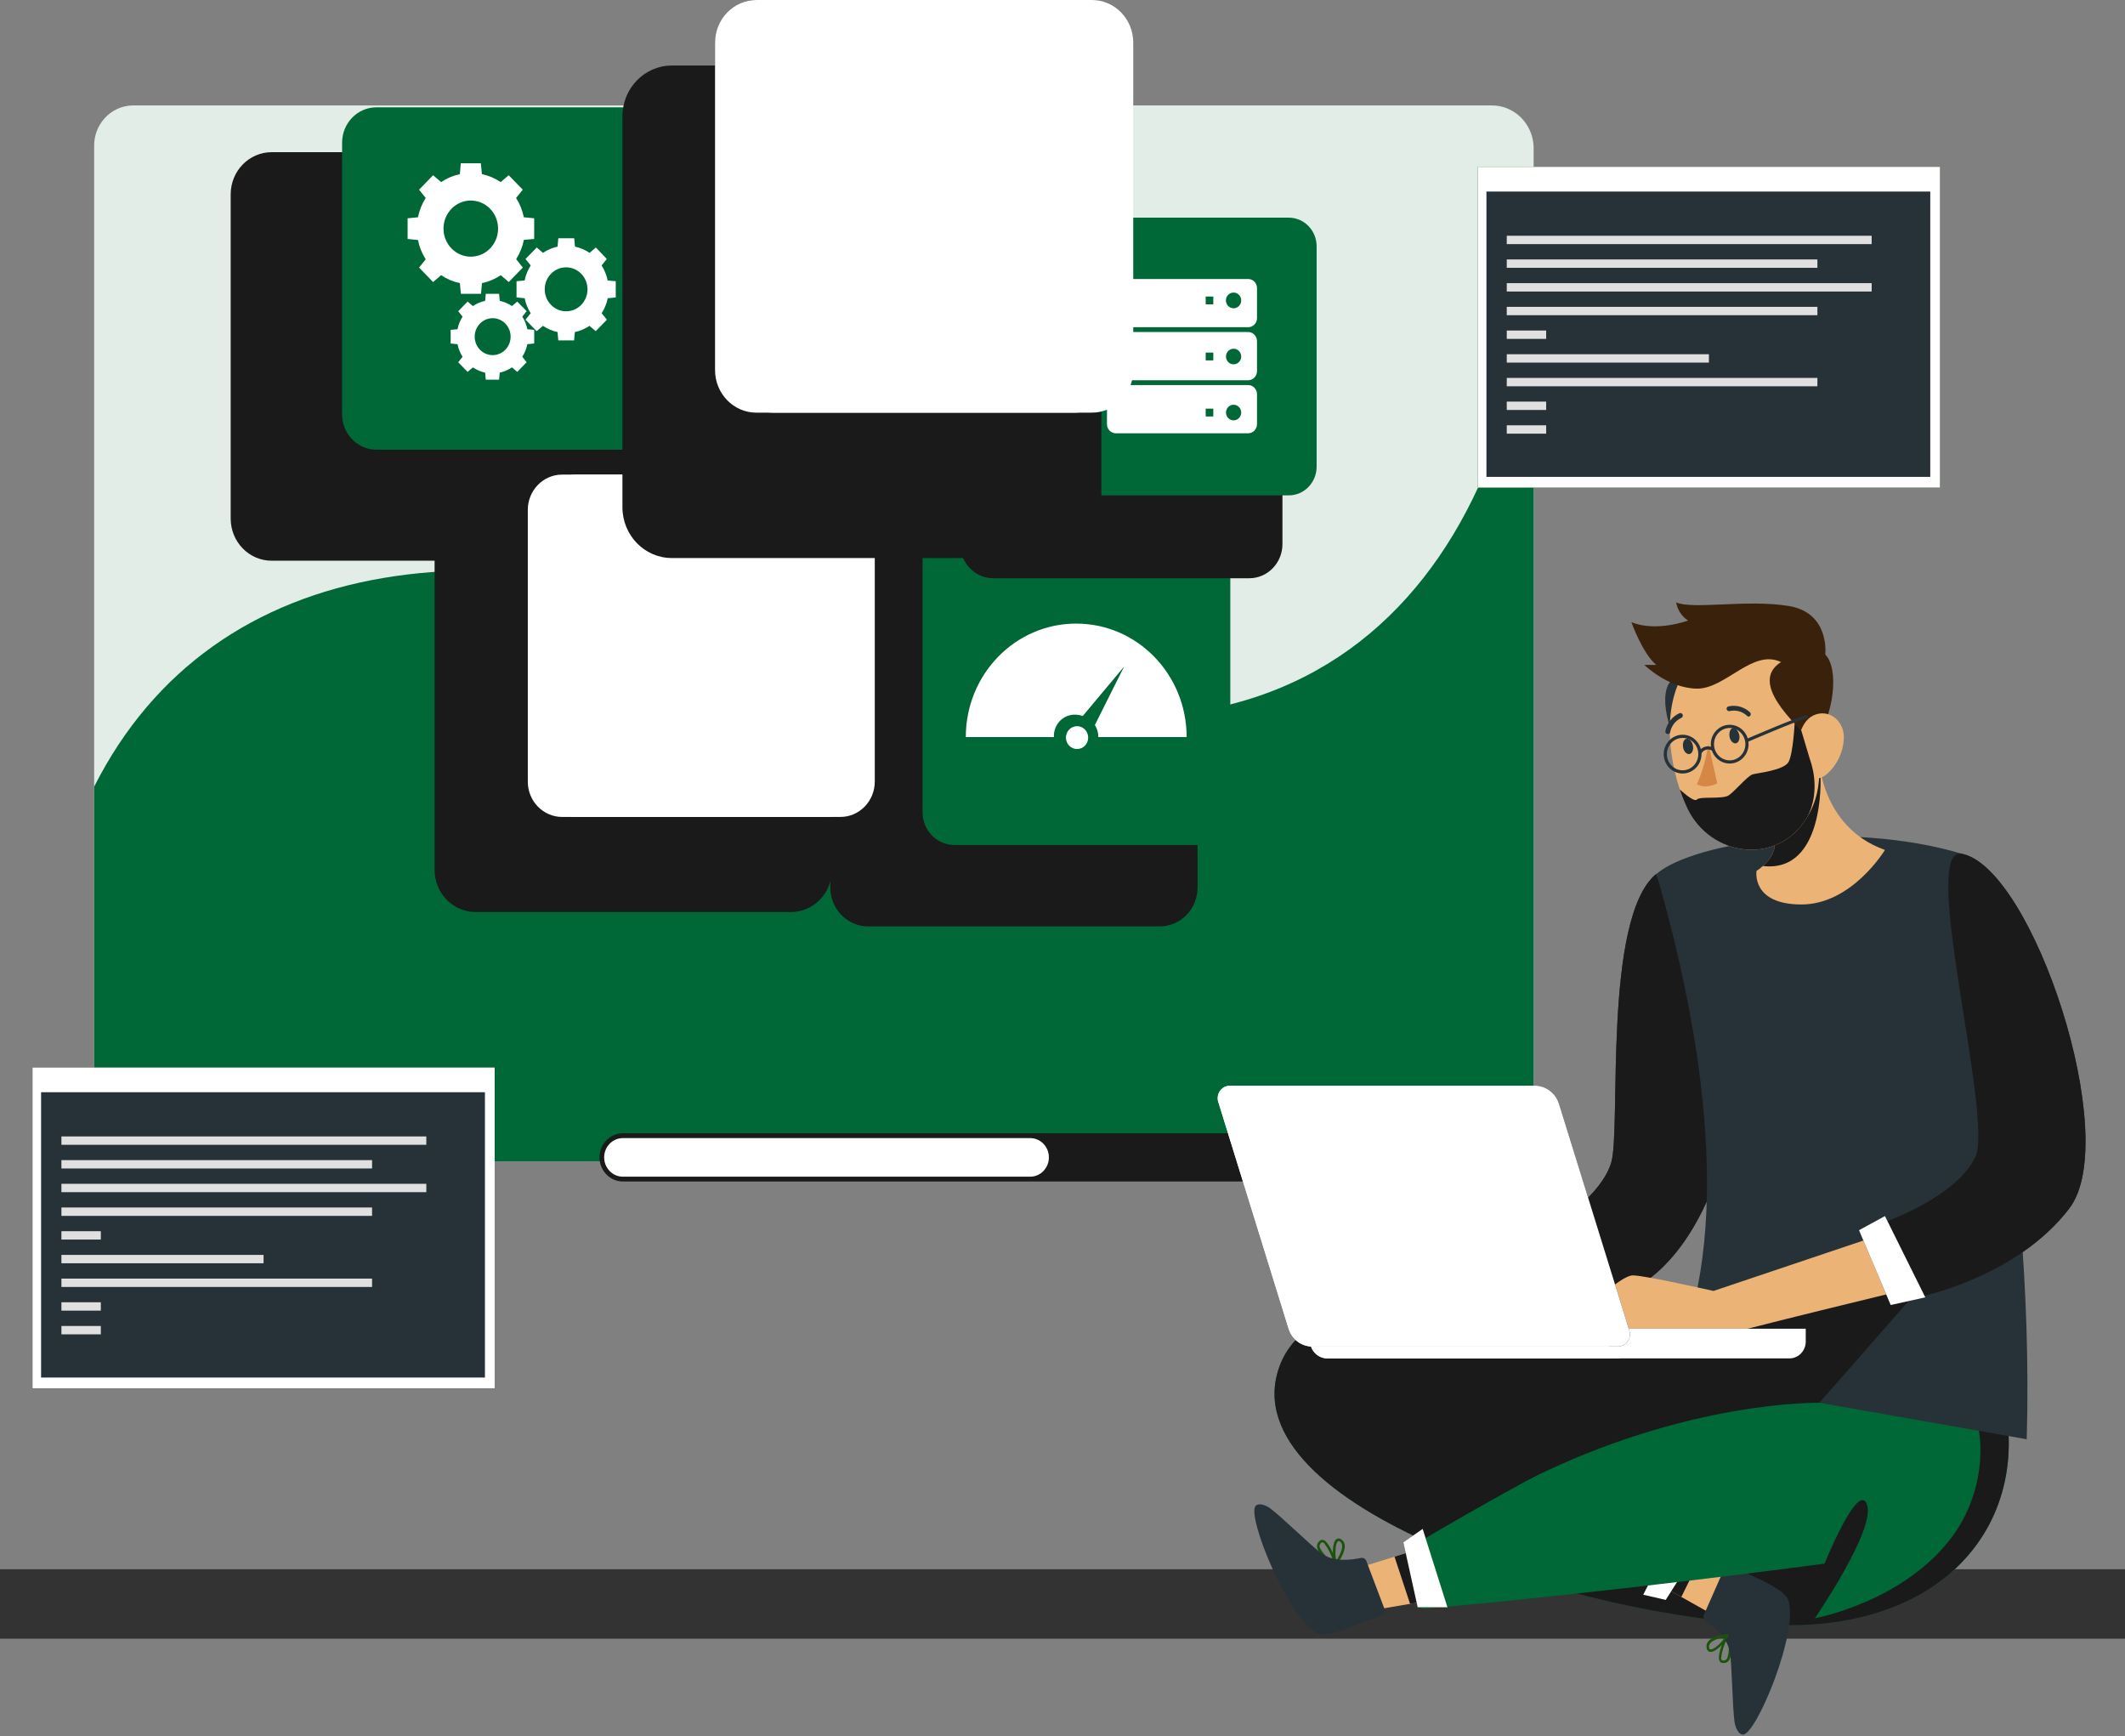 <?xml version="1.0" encoding="UTF-8" standalone="no"?>
<!-- Created with Inkscape (http://www.inkscape.org/) -->

<svg
   xmlns:dc="http://purl.org/dc/elements/1.1/"
   xmlns:cc="http://creativecommons.org/ns#"
   xmlns:rdf="http://www.w3.org/1999/02/22-rdf-syntax-ns#"
   xmlns:svg="http://www.w3.org/2000/svg"
   xmlns="http://www.w3.org/2000/svg"
   xmlns:sodipodi="http://sodipodi.sourceforge.net/DTD/sodipodi-0.dtd"
   xmlns:inkscape="http://www.inkscape.org/namespaces/inkscape"
   width="115.661mm"
   height="94.494mm"
   viewBox="0 0 115.661 94.494"
   version="1.1"
   id="svg3879"
   inkscape:version="0.92.5 (2060ec1f9f, 2020-04-08)"
   sodipodi:docname="master.svg"
   inkscape:export-filename="/home/duncan/Work/help-service/images/master.png"
   inkscape:export-xdpi="96"
   inkscape:export-ydpi="96">
  <rect x="0" y="0" width="115.661" height="94.494" fill="#808080" stroke="none"/>
  <defs
     id="defs3873" />
  <sodipodi:namedview
     id="base"
     pagecolor="#ffffff"
     bordercolor="#666666"
     borderopacity="1.0"
     inkscape:pageopacity="0.0"
     inkscape:pageshadow="2"
     inkscape:zoom="1.4"
     inkscape:cx="174.97093"
     inkscape:cy="178.48653"
     inkscape:document-units="mm"
     inkscape:current-layer="layer1"
     showgrid="false"
     fit-margin-bottom="0.1"
     fit-margin-top="0"
     fit-margin-left="0"
     fit-margin-right="0"
     inkscape:window-width="1680"
     inkscape:window-height="997"
     inkscape:window-x="0"
     inkscape:window-y="0"
     inkscape:window-maximized="1" />
  <g
     inkscape:label="Layer 1"
     inkscape:groupmode="layer"
     id="layer1"
     transform="translate(20.033,-149.261)">
    <path
       d="m 95.628,234.658 h -115.661 v 3.779 h 115.661 z"
       style="fill:#333333;fill-opacity:1;fill-rule:nonzero;stroke:none;stroke-width:0.22"
       id="path12948"
       inkscape:connector-curvature="0" />
    <path
       inkscape:connector-curvature="0"
       id="path12952"
       style="fill:#e1ede6;fill-opacity:1;fill-rule:nonzero;stroke:none;stroke-width:0.311"
       d="m 63.44,157.257 v 52.808 c -0.029,1.298 -1.035,2.349 -2.297,2.398 h -73.911 c -1.228,0 -2.141,-1.133 -2.141,-2.398 v -52.808 c -0.036,-1.211 0.891,-2.222 2.069,-2.258 0.024,-9e-4 0.048,-9e-4 0.073,-9e-4 h 73.911 c 1.235,-0.014 2.255,0.99 2.297,2.259" />
    <path
       d="m 63.44,163.838 v 46.227 c -0.029,1.298 -1.035,2.349 -2.297,2.398 h -73.911 c -1.228,0 -2.141,-1.133 -2.141,-2.398 v -17.993 c 6.502,-12.858 22.004,-14.941 40.152,-7.423 25.692,10.643 36.648,-3.802 38.197,-20.811"
       style="fill:#006837;fill-opacity:1;fill-rule:nonzero;stroke:none;stroke-width:0.311"
       id="path12962"
       inkscape:connector-curvature="0" />
    <path
       d="M 51.368,213.557 H 13.873 c -0.705,0 -1.276,-0.587 -1.276,-1.312 0,-0.724 0.571,-1.312 1.276,-1.312 h 37.495 c 0.705,0 1.276,0.588 1.276,1.312 0,0.725 -0.571,1.312 -1.276,1.312"
       style="fill:#1a1a1a;fill-opacity:1;fill-rule:nonzero;stroke:none;stroke-width:0.311"
       id="path12978"
       inkscape:connector-curvature="0" />
    <path
       inkscape:connector-curvature="0"
       id="path12988"
       style="fill:#1b530b;fill-opacity:1;fill-rule:nonzero;stroke:none;stroke-width:0.311"
       d="m 13.873,213.295 c -0.564,0 -1.021,-0.47 -1.021,-1.05 0,-0.58 0.457,-1.049 1.021,-1.049 H 36.035 c 0.564,0 1.021,0.47 1.021,1.049 0,0.58 -0.457,1.05 -1.021,1.05 z" />
    <path
       d="m 13.873,213.295 c -0.564,0 -1.021,-0.47 -1.021,-1.05 0,-0.58 0.457,-1.049 1.021,-1.049 H 36.035 c 0.564,0 1.021,0.47 1.021,1.049 0,0.58 -0.457,1.05 -1.021,1.05 z"
       style="fill:#ffffff;fill-opacity:1;fill-rule:nonzero;stroke:none;stroke-width:0.311"
       id="path12998"
       inkscape:connector-curvature="0" />
    <path
       inkscape:connector-curvature="0"
       id="path13008"
       style="fill:#263238;fill-opacity:1;fill-rule:nonzero;stroke:none;stroke-width:0.311"
       d="m 72.873,214.628 c -2.086,4.596 -4.831,5.086 -4.831,5.086 l -3.281,-3.951 c 0,0 2.352,-1.452 2.901,-3.225 0.549,-1.774 -0.471,-13.304 2.453,-15.72 0,0 4.843,13.214 2.757,17.81" />
    <path
       d="m 72.873,214.628 c -2.086,4.596 -4.831,5.086 -4.831,5.086 l -3.281,-3.951 c 0,0 2.352,-1.452 2.901,-3.225 0.549,-1.774 -0.471,-13.304 2.453,-15.72 0,0 4.843,13.214 2.757,17.81"
       style="fill:#1a1a1a;fill-opacity:1;fill-rule:nonzero;stroke:none;stroke-width:0.311"
       id="path13018"
       inkscape:connector-curvature="0" />
    <path
       inkscape:connector-curvature="0"
       id="path13028"
       style="fill:#006837;fill-opacity:1;fill-rule:nonzero;stroke:none;stroke-width:0.311"
       d="m 88.312,223.207 c 3.112,7.234 -1.198,14.872 -11.748,14.488 -10.549,-0.384 -29.609,-6.425 -26.98,-14.007 2.629,-7.583 23.646,-1.555 23.646,-1.555 z" />
    <path
       d="m 88.312,223.207 c 3.112,7.234 -1.198,14.872 -11.748,14.488 -10.549,-0.384 -29.609,-6.425 -26.98,-14.007 2.629,-7.583 23.646,-1.555 23.646,-1.555 z"
       style="fill:#1a1a1a;fill-opacity:1;fill-rule:nonzero;stroke:none;stroke-width:0.311"
       id="path13038"
       inkscape:connector-curvature="0" />
    <path
       inkscape:connector-curvature="0"
       id="path13048"
       style="fill:#1b530b;fill-opacity:1;fill-rule:nonzero;stroke:none;stroke-width:0.311"
       d="m 52.527,234.202 c -0.104,-0.347 -0.268,-0.672 -0.486,-0.958 -0.023,-0.023 -0.051,-0.039 -0.081,-0.048 -0.029,-0.013 -0.063,-0.004 -0.081,0.023 -0.072,0.055 -0.107,0.148 -0.088,0.238 0.155,0.333 0.421,0.597 0.75,0.745 z m -0.543,-0.232 c -0.157,-0.124 -0.273,-0.295 -0.33,-0.49 -0.024,-0.131 0.023,-0.266 0.123,-0.351 0.056,-0.057 0.136,-0.082 0.213,-0.065 0.352,0.11 0.703,1.155 0.737,1.274 0.01,0.024 0.003,0.053 -0.019,0.068 -0.024,0.016 -0.055,0.016 -0.078,0 -0.229,-0.124 -0.445,-0.269 -0.646,-0.435" />
    <path
       inkscape:connector-curvature="0"
       id="path13052"
       style="fill:#1b530b;fill-opacity:1;fill-rule:nonzero;stroke:none;stroke-width:0.311"
       d="m 52.941,233.176 -0.025,-0.019 c -0.075,-0.055 -0.107,-0.02 -0.122,-0.02 -0.151,0.093 -0.176,0.7 -0.097,1.061 0.123,-0.193 0.367,-0.6 0.314,-0.871 -0.01,-0.058 -0.039,-0.112 -0.081,-0.151 z m -0.333,1.229 v -0.032 c -0.125,-0.322 -0.157,-1.167 0.097,-1.351 0.089,-0.061 0.206,-0.05 0.282,0.025 0.087,0.061 0.147,0.155 0.166,0.261 0.082,0.426 -0.405,1.061 -0.439,1.09 -0.017,0.02 -0.042,0.027 -0.066,0.02 z" />
    <path
       inkscape:connector-curvature="0"
       id="path13056"
       style="fill:#1b530b;fill-opacity:1;fill-rule:nonzero;stroke:none;stroke-width:0.311"
       d="m 73.97,238.446 c -0.168,0.323 -0.279,0.675 -0.326,1.039 0.003,0.032 0.01,0.064 0.022,0.093 0.014,0.03 0.043,0.047 0.075,0.045 0.089,0.015 0.179,-0.026 0.229,-0.103 0.124,-0.347 0.124,-0.727 0,-1.074 m 0.22,0.577 c 0.024,0.203 -0.014,0.408 -0.11,0.587 -0.074,0.109 -0.201,0.167 -0.329,0.151 -0.079,0.003 -0.152,-0.04 -0.191,-0.11 -0.172,-0.335 0.308,-1.322 0.37,-1.432 0.009,-0.024 0.034,-0.039 0.06,-0.035 0.027,0.006 0.049,0.027 0.056,0.055 0.073,0.256 0.121,0.518 0.144,0.784" />
    <path
       inkscape:connector-curvature="0"
       id="path13060"
       style="fill:#ebb376;fill-opacity:1;fill-rule:nonzero;stroke:none;stroke-width:0.311"
       d="m 67.053,233.676 4.426,2.49 1.813,1.019 1.164,-2.093 -1.785,-1.345 -3.717,-2.803 z" />
    <path
       inkscape:connector-curvature="0"
       id="path13064"
       style="fill:#263238;fill-opacity:1;fill-rule:nonzero;stroke:none;stroke-width:0.311"
       d="m 72.797,237.466 c 0.392,0.258 1.207,0.903 1.333,1.742 0.106,0.719 0.128,2.887 0.244,3.751 0.037,0.271 0.198,0.697 0.464,0.697 0.731,-0.004 3.08,-5.696 2.453,-7.341 -0.198,-0.561 -1.882,-1.261 -1.882,-1.261 l -1.211,-0.61 c -0.003,-8.9e-4 -0.004,-0.003 -0.007,-0.004 -0.134,-0.063 -0.292,-0.002 -0.353,0.136 l -1.123,2.545 c -0.057,0.12 -0.023,0.266 0.082,0.345" />
    <path
       inkscape:connector-curvature="0"
       id="path13068"
       style="fill:#1b530b;fill-opacity:1;fill-rule:nonzero;stroke:none;stroke-width:0.311"
       d="m 72.989,238.882 v 0.032 c 0.016,0.103 0.053,0.103 0.072,0.103 0.176,0.036 0.609,-0.351 0.803,-0.674 -0.226,0.048 -0.68,0.145 -0.831,0.371 -0.034,0.049 -0.051,0.108 -0.047,0.168 z m 1.051,-0.629 v 0.029 c -0.135,0.316 -0.693,0.929 -1.007,0.871 -0.104,-0.023 -0.178,-0.117 -0.179,-0.226 -0.019,-0.106 0.004,-0.217 0.063,-0.306 0.242,-0.358 1.023,-0.438 1.067,-0.438 0.025,-7.1e-4 0.048,0.013 0.059,0.035 0.002,0.012 8.69e-4,0.024 -0.003,0.036" />
    <path
       d="m 67.053,233.676 4.426,2.49 1.192,-2.419 -3.717,-2.803 z"
       style="fill:#1a1a1a;fill-opacity:1;fill-rule:nonzero;stroke:none;stroke-width:0.311"
       id="path13078"
       inkscape:connector-curvature="0" />
    <path
       inkscape:connector-curvature="0"
       id="path13088"
       style="fill:#1b530b;fill-opacity:1;fill-rule:nonzero;stroke:none;stroke-width:0.311"
       d="m 72.574,233.247 -1.136,-1.19 -2.03,3.987 1.223,0.281 z" />
    <path
       d="m 72.574,233.247 -1.136,-1.19 -2.03,3.987 1.223,0.281 z"
       style="fill:#ffffff;fill-opacity:1;fill-rule:nonzero;stroke:none;stroke-width:0.311"
       id="path13098"
       inkscape:connector-curvature="0" />
    <path
       inkscape:connector-curvature="0"
       id="path13108"
       style="fill:#ebb376;fill-opacity:1;fill-rule:nonzero;stroke:none;stroke-width:0.311"
       d="m 60.692,232.464 -4.824,1.51 -1.976,0.616 0.637,2.322 2.186,-0.371 4.548,-0.771 z" />
    <path
       inkscape:connector-curvature="0"
       id="path13112"
       style="fill:#263238;fill-opacity:1;fill-rule:nonzero;stroke:none;stroke-width:0.311"
       d="m 54.038,234.041 c -0.445,0.1 -1.471,0.255 -2.142,-0.242 -0.58,-0.423 -2.095,-1.926 -2.776,-2.441 -0.216,-0.165 -0.621,-0.345 -0.809,-0.148 -0.512,0.539 1.816,6.241 3.385,6.938 0.53,0.238 2.196,-0.51 2.196,-0.51 l 1.27,-0.461 c 0,0 2.35e-4,0 2.35e-4,0 0.141,-0.054 0.213,-0.216 0.16,-0.361 l -0.985,-2.603 c -0.045,-0.124 -0.172,-0.197 -0.298,-0.171" />
    <path
       d="m 60.692,232.464 -4.824,1.51 0.847,2.567 4.548,-0.771 z"
       style="fill:#1a1a1a;fill-opacity:1;fill-rule:nonzero;stroke:none;stroke-width:0.311"
       id="path13122"
       inkscape:connector-curvature="0" />
    <path
       inkscape:connector-curvature="0"
       id="path13132"
       style="fill:#006837;fill-opacity:1;fill-rule:nonzero;stroke:none;stroke-width:0.311"
       d="m 57.354,236.818 c 10.208,-0.89 21.924,-2.467 21.924,-2.467 0,0 1.829,-4.548 2.309,-3.206 0.48,1.342 -2.839,6.18 -2.839,6.18 0,0 4.891,-0.887 7.529,-4.515 2.638,-3.628 2.083,-10.163 -4.317,-10.469 -6.399,-0.306 -25.309,11.163 -25.309,11.163 z" />
    <path
       inkscape:connector-curvature="0"
       id="path13136"
       style="fill:#1b530b;fill-opacity:1;fill-rule:nonzero;stroke:none;stroke-width:0.311"
       d="m 57.131,236.727 h 1.619 l -1.349,-4.261 -1.051,0.726 z" />
    <path
       d="m 57.131,236.727 h 1.619 l -1.349,-4.261 -1.051,0.726 z"
       style="fill:#ffffff;fill-opacity:1;fill-rule:nonzero;stroke:none;stroke-width:0.311"
       id="path13146"
       inkscape:connector-curvature="0" />
    <path
       inkscape:connector-curvature="0"
       id="path13156"
       style="fill:#263238;fill-opacity:1;fill-rule:nonzero;stroke:none;stroke-width:0.311"
       d="m 90.279,227.584 c 0.471,-16.633 -3.526,-31.859 -3.526,-31.859 -6.296,-1.883 -14.555,-0.684 -16.626,1.093 2.961,10.253 4.05,20.558 0.627,27.331 z" />
    <path
       inkscape:connector-curvature="0"
       id="path13160"
       style="fill:#ebb376;fill-opacity:1;fill-rule:nonzero;stroke:none;stroke-width:0.311"
       d="m 75.573,196.653 c 0.122,-0.077 0.238,-0.166 0.345,-0.265 0.524,-0.461 1.302,-1.5 -0.345,-2.699 l 1.979,-1.993 1.389,-1.396 c 0,0 0.013,3.925 3.62,5.215 0,0 -1.791,2.967 -4.542,2.967 -2.751,0 -2.447,-1.829 -2.447,-1.829" />
    <path
       d="m 75.564,193.689 1.979,-1.993 c 0.5,-0.084 1.006,-0.121 1.512,-0.113 0,0 0.239,5.196 -3.137,4.806 0.524,-0.461 1.302,-1.5 -0.354,-2.7"
       style="fill:#1a1a1a;fill-opacity:1;fill-rule:nonzero;stroke:none;stroke-width:0.311"
       id="path13170"
       inkscape:connector-curvature="0" />
    <path
       inkscape:connector-curvature="0"
       id="path13180"
       style="fill:#263238;fill-opacity:1;fill-rule:nonzero;stroke:none;stroke-width:0.311"
       d="m 70.868,186.371 c -0.687,0.845 0.022,3.477 1.327,4.635 2.121,-2.616 2.365,-4.051 1.089,-4.593 -1.117,-0.481 -1.729,-0.887 -2.415,-0.042" />
    <path
       inkscape:connector-curvature="0"
       id="path13184"
       style="fill:#ebb376;fill-opacity:1;fill-rule:nonzero;stroke:none;stroke-width:0.311"
       d="m 72.574,184.878 c 0.477,-0.34 1.023,-0.563 1.597,-0.654 2.089,-0.33 4.043,1.144 4.364,3.292 0.442,2.845 0.841,4.486 -0.22,6.244 l -0.019,0.026 c -1.606,2.612 -5.239,2.1 -6.494,-0.542 -0.156,-0.333 -0.292,-0.676 -0.408,-1.026 -0.809,-2.429 -0.935,-5.828 1.18,-7.341" />
    <path
       inkscape:connector-curvature="0"
       id="path13188"
       style="fill:#263238;fill-opacity:1;fill-rule:nonzero;stroke:none;stroke-width:0.311"
       d="m 74.275,188.884 c -0.141,0.036 -0.207,0.245 -0.169,0.474 0.038,0.229 0.207,0.384 0.351,0.352 0.144,-0.032 0.223,-0.245 0.172,-0.474 -0.063,-0.222 -0.213,-0.387 -0.354,-0.351" />
    <path
       inkscape:connector-curvature="0"
       id="path13192"
       style="fill:#263238;fill-opacity:1;fill-rule:nonzero;stroke:none;stroke-width:0.311"
       d="m 71.753,189.467 c -0.145,0.032 -0.217,0.242 -0.176,0.474 0.041,0.232 0.207,0.384 0.354,0.352 0.147,-0.032 0.226,-0.245 0.176,-0.471 -0.05,-0.229 -0.21,-0.387 -0.354,-0.355" />
    <path
       inkscape:connector-curvature="0"
       id="path13196"
       style="fill:#d58745;fill-opacity:1;fill-rule:nonzero;stroke:none;stroke-width:0.311"
       d="m 73.434,191.896 c 0,0 -0.624,0.326 -1.107,0.042 0.307,-0.7 0.517,-1.44 0.627,-2.2 z" />
    <path
       inkscape:connector-curvature="0"
       id="path13200"
       style="fill:#263238;fill-opacity:1;fill-rule:nonzero;stroke:none;stroke-width:0.311"
       d="m 75.053,188.213 c -0.254,-0.238 -0.606,-0.333 -0.941,-0.255 -0.071,0.017 -0.142,-0.023 -0.166,-0.093 -0.018,-0.07 0.023,-0.142 0.091,-0.161 0.422,-0.098 0.864,0.022 1.183,0.323 l 0.002,0.002 c 0.051,0.054 0.05,0.139 -0.002,0.192 -0.02,0.023 -0.048,0.036 -0.079,0.038 -0.033,-0.004 -0.065,-0.019 -0.088,-0.045" />
    <path
       inkscape:connector-curvature="0"
       id="path13204"
       style="fill:#263238;fill-opacity:1;fill-rule:nonzero;stroke:none;stroke-width:0.311"
       d="m 70.768,189.203 h -0.059 c -6.86e-4,0 -8.68e-4,-2.4e-4 -8.68e-4,-2.4e-4 -0.071,-0.018 -0.114,-0.092 -0.096,-0.164 0.09,-0.432 0.377,-0.793 0.772,-0.968 0.069,-0.024 0.145,0.013 0.17,0.084 0.023,0.072 -0.013,0.15 -0.082,0.177 -0.31,0.144 -0.533,0.432 -0.602,0.774 -0.012,0.052 -0.051,0.093 -0.1,0.106 z" />
    <path
       inkscape:connector-curvature="0"
       id="path13208"
       style="fill:#3a210c;fill-opacity:1;fill-rule:nonzero;stroke:none;stroke-width:0.311"
       d="m 79.284,184.855 c 0.812,0.716 0.521,3.435 -0.593,4.79 -2.497,-2.232 -2.961,-3.609 -1.785,-4.354 1.029,-0.648 1.566,-1.151 2.378,-0.435" />
    <path
       inkscape:connector-curvature="0"
       id="path13212"
       style="fill:#ebb376;fill-opacity:1;fill-rule:nonzero;stroke:none;stroke-width:0.311"
       d="m 78.786,188.145 c -0.853,0.284 -1.07,1.587 -0.941,2.396 0.141,0.897 0.891,1.458 1.593,0.813 0.528,-0.482 0.847,-1.159 0.888,-1.884 0.047,-0.887 -0.687,-1.609 -1.54,-1.326" />
    <path
       inkscape:connector-curvature="0"
       id="path13216"
       style="fill:none;stroke:#263238;stroke-width:0.173;stroke-linecap:round;stroke-linejoin:round;stroke-miterlimit:4;stroke-dasharray:none;stroke-opacity:1"
       d="m 73.948,193.189 c 1.336,-0.239 1.625,-1.264 1.625,-1.264" />
    <path
       inkscape:connector-curvature="0"
       id="path13220"
       style="fill:none;stroke:#263238;stroke-width:0.173;stroke-linecap:round;stroke-linejoin:round;stroke-miterlimit:4;stroke-dasharray:none;stroke-opacity:1"
       d="m 74.112,188.79 c 0.52,0 0.941,0.433 0.941,0.968 0,0.534 -0.421,0.968 -0.941,0.968 -0.52,0 -0.941,-0.433 -0.941,-0.968 0,-0.534 0.421,-0.968 0.941,-0.968 z" />
    <path
       inkscape:connector-curvature="0"
       id="path13224"
       style="fill:none;stroke:#263238;stroke-width:0.173;stroke-linecap:round;stroke-linejoin:round;stroke-miterlimit:4;stroke-dasharray:none;stroke-opacity:1"
       d="m 71.549,189.332 c 0.52,0 0.941,0.433 0.941,0.968 0,0.534 -0.421,0.968 -0.941,0.968 -0.52,0 -0.941,-0.433 -0.941,-0.968 0,-0.534 0.421,-0.968 0.941,-0.968 z" />
    <path
       inkscape:connector-curvature="0"
       id="path13228"
       style="fill:none;stroke:#263238;stroke-width:0.173;stroke-linecap:round;stroke-linejoin:round;stroke-miterlimit:4;stroke-dasharray:none;stroke-opacity:1"
       d="m 72.508,190.203 c 0.14,-0.23 0.429,-0.309 0.662,-0.18" />
    <path
       inkscape:connector-curvature="0"
       id="path13232"
       style="fill:none;stroke:#263238;stroke-width:0.173;stroke-linecap:round;stroke-linejoin:round;stroke-miterlimit:4;stroke-dasharray:none;stroke-opacity:1"
       d="m 78.287,188.267 c -0.508,0.11 -3.234,1.29 -3.234,1.29" />
    <path
       inkscape:connector-curvature="0"
       id="path13236"
       style="fill:#3a210c;fill-opacity:1;fill-rule:nonzero;stroke:none;stroke-width:0.311"
       d="m 76.906,185.291 c -1.55,-0.745 -3.024,1.471 -4.589,1.445 -1.565,-0.026 -2.851,-1.29 -2.851,-1.29 h 0.649 c -0.762,-0.645 -1.352,-2.326 -1.352,-2.326 1.359,0.555 3.083,-0.09 3.083,-0.09 -0.341,-0.221 -0.576,-0.579 -0.649,-0.987 0.916,0.403 3.874,-0.18 6.136,0.197 2.261,0.377 1.979,2.654 1.979,2.654 0,0 -0.856,1.142 -2.406,0.397" />
    <path
       d="m 72.33,192.77 c 0.16,-0.187 1.39,0 1.729,-0.226 0.338,-0.226 1.022,-1.064 1.311,-1.145 0.289,-0.081 1.7,-0.216 1.948,-0.677 0.248,-0.461 0.329,-2.097 0.329,-2.097 l 0.352,0.358 0.483,1.613 c 0,0 0.662,1.651 -0.166,3.164 l -0.019,0.026 c -1.606,2.612 -5.239,2.1 -6.494,-0.542 -0.156,-0.333 -0.292,-0.676 -0.408,-1.025 0,0 0.775,0.739 0.935,0.551"
       style="fill:#1a1a1a;fill-opacity:1;fill-rule:nonzero;stroke:none;stroke-width:0.311"
       id="path13246"
       inkscape:connector-curvature="0" />
    <path
       d="m 72.508,221.572 c 0,0 -20.534,-2.338 -19.672,0.968 0.863,3.306 10.233,7.286 10.233,7.286 8.733,-4.389 15.923,-4.225 15.923,-4.225 l 6.506,-7.418 z"
       style="fill:#1a1a1a;fill-opacity:1;fill-rule:nonzero;stroke:none;stroke-width:0.311"
       id="path13262"
       inkscape:connector-curvature="0" />
    <path
       inkscape:connector-curvature="0"
       id="path13272"
       style="fill:#ebb376;fill-opacity:1;fill-rule:nonzero;stroke:none;stroke-width:0.311"
       d="m 84.915,219.15 c 0,0 -11.566,2.783 -11.999,3.025 -0.433,0.242 -4.407,0.145 -5.863,-0.606 -1.455,-0.751 1.12,-2.903 1.785,-2.903 0.665,0 4.392,0.848 4.392,0.848 l 10.43,-3.509 z" />
    <path
       inkscape:connector-curvature="0"
       id="path13276"
       style="fill:#263238;fill-opacity:1;fill-rule:nonzero;stroke:none;stroke-width:0.311"
       d="m 92.601,215.018 c -2.902,3.803 -8.235,4.838 -8.235,4.838 l -1.804,-4.093 c 0,0 3.918,-1.371 4.922,-3.548 1.004,-2.177 -3.09,-16.962 -0.731,-16.491 3.852,0.768 8.749,15.491 5.847,19.293" />
    <path
       d="m 92.601,215.018 c -2.902,3.803 -8.235,4.838 -8.235,4.838 l -1.804,-4.093 c 0,0 3.918,-1.371 4.922,-3.548 1.004,-2.177 -3.09,-16.962 -0.731,-16.491 3.852,0.768 8.749,15.491 5.847,19.293"
       style="fill:#1a1a1a;fill-opacity:1;fill-rule:nonzero;stroke:none;stroke-width:0.311"
       id="path13286"
       inkscape:connector-curvature="0" />
    <path
       inkscape:connector-curvature="0"
       id="path13296"
       style="fill:#263238;fill-opacity:1;fill-rule:nonzero;stroke:none;stroke-width:0.311"
       d="m 81.151,216.208 1.725,4.07 1.882,-0.416 -2.196,-4.422 z" />
    <path
       d="m 81.151,216.208 1.725,4.07 1.882,-0.416 -2.196,-4.422 z"
       style="fill:#ffffff;fill-opacity:1;fill-rule:nonzero;stroke:none;stroke-width:0.311"
       id="path13306"
       inkscape:connector-curvature="0" />
    <path
       inkscape:connector-curvature="0"
       id="path13316"
       style="fill:#263238;fill-opacity:1;fill-rule:nonzero;stroke:none;stroke-width:0.311"
       d="m 51.272,221.569 v 0.703 c 0.029,0.501 0.425,0.895 0.913,0.91 h 25.218 c 0.473,-0.022 0.846,-0.423 0.847,-0.91 v -0.703 z" />
    <path
       d="m 51.272,221.569 v 0.703 c 0.029,0.501 0.425,0.895 0.913,0.91 h 25.218 c 0.473,-0.022 0.846,-0.423 0.847,-0.91 v -0.703 z"
       style="fill:#ffffff;fill-opacity:1;fill-rule:nonzero;stroke:none;stroke-width:0.311"
       id="path13326"
       inkscape:connector-curvature="0" />
    <path
       d="m 51.272,221.569 v 0.703 c 0.029,0.501 0.425,0.895 0.913,0.91 h 15.804 c 0.474,-0.022 0.847,-0.422 0.85,-0.91 v -0.703 z"
       style="fill:#ffffff;fill-opacity:1;fill-rule:nonzero;stroke:none;stroke-width:0.311"
       id="path13342"
       inkscape:connector-curvature="0" />
    <path
       inkscape:connector-curvature="0"
       id="path13352"
       style="fill:#263238;fill-opacity:1;fill-rule:nonzero;stroke:none;stroke-width:0.311"
       d="m 68.288,222.483 c 0.331,-0.147 0.483,-0.542 0.34,-0.882 l -3.82,-12.308 c -0.185,-0.535 -0.66,-0.907 -1.211,-0.948 h -16.673 c -0.096,-0.003 -0.191,0.016 -0.279,0.055 -0.336,0.148 -0.492,0.548 -0.348,0.893 l 3.821,12.324 c 0.186,0.529 0.664,0.892 1.211,0.919 h 16.66 c 0.103,0.006 0.205,-0.012 0.3,-0.054" />
    <path
       d="m 68.288,222.483 c 0.331,-0.147 0.483,-0.542 0.34,-0.882 l -3.82,-12.308 c -0.185,-0.535 -0.66,-0.907 -1.211,-0.948 h -16.673 c -0.096,-0.003 -0.191,0.016 -0.279,0.055 -0.336,0.148 -0.492,0.548 -0.348,0.893 l 3.821,12.324 c 0.186,0.529 0.664,0.892 1.211,0.919 h 16.66 c 0.103,0.006 0.205,-0.012 0.3,-0.054"
       style="fill:#ffffff;fill-opacity:1;fill-rule:nonzero;stroke:none;stroke-width:0.311"
       id="path13362"
       inkscape:connector-curvature="0" />
    <path
       d="m 67.66,222.483 c 0.331,-0.147 0.483,-0.542 0.341,-0.882 l -3.821,-12.308 c -0.185,-0.535 -0.66,-0.907 -1.211,-0.948 H 46.924 c -0.096,-0.003 -0.191,0.016 -0.279,0.055 -0.336,0.148 -0.492,0.548 -0.348,0.893 l 3.821,12.324 c 0.187,0.529 0.664,0.892 1.211,0.919 H 67.361 c 0.102,0.006 0.205,-0.012 0.299,-0.054"
       style="fill:#ffffff;fill-opacity:1;fill-rule:nonzero;stroke:none;stroke-width:0.311"
       id="path13378"
       inkscape:connector-curvature="0" />
    <path
       d="m 54.879,215.769 2.306,1.677 0.998,-1.677 -2.306,-1.68 z"
       style="fill:#ffffff;fill-opacity:1;fill-rule:nonzero;stroke:none;stroke-width:0.311"
       id="path13394"
       inkscape:connector-curvature="0" />
    <path
       d="m -5.247,157.543 h 17.163 c 1.232,0 2.231,1.027 2.231,2.293 v 17.646 c 0,1.267 -0.999,2.293 -2.231,2.293 H -5.247 c -1.232,0 -2.23,-1.027 -2.23,-2.293 v -17.646 c 0,-1.267 0.999,-2.293 2.23,-2.293"
       style="fill:#1a1a1a;fill-opacity:1;fill-rule:nonzero;stroke:none;stroke-width:0.311"
       id="path13410"
       inkscape:connector-curvature="0" />
    <path
       inkscape:connector-curvature="0"
       id="path13420"
       style="fill:#006837;fill-opacity:1;fill-rule:nonzero;stroke:none;stroke-width:0.311"
       d="M 0.457,155.102 H 14.835 c 1.033,0 1.871,0.861 1.871,1.923 v 14.783 c 0,1.062 -0.838,1.924 -1.871,1.924 H 0.457 c -1.033,0 -1.87,-0.861 -1.87,-1.924 v -14.783 c 0,-1.062 0.837,-1.923 1.87,-1.923" />
    <path
       inkscape:connector-curvature="0"
       id="path13424"
       style="fill:#ffffff;fill-opacity:1;fill-rule:nonzero;stroke:none;stroke-width:0.311"
       d="m 5.594,163.229 c -0.82,0.002 -1.487,-0.681 -1.488,-1.525 -9.551e-4,-0.843 0.663,-1.528 1.483,-1.53 0.821,-0.002 1.487,0.681 1.488,1.525 v 0.005 c -9.551e-4,0.842 -0.664,1.523 -1.483,1.525 m 3.448,-0.963 v -1.126 l -0.564,-0.055 c -0.074,-0.374 -0.217,-0.731 -0.421,-1.05 l 0.363,-0.451 -0.766,-0.787 -0.436,0.373 c -0.311,-0.209 -0.657,-0.356 -1.021,-0.433 l -0.056,-0.59 H 5.046 l -0.048,0.59 c -0.364,0.077 -0.71,0.224 -1.021,0.433 l -0.436,-0.373 -0.765,0.787 0.362,0.451 c -0.204,0.319 -0.347,0.676 -0.421,1.05 l -0.564,0.055 v 1.126 l 0.564,0.055 c 0.074,0.374 0.217,0.73 0.421,1.05 l -0.362,0.451 0.765,0.787 0.436,-0.373 c 0.311,0.209 0.657,0.356 1.021,0.433 l 0.054,0.58 h 1.095 l 0.054,-0.58 c 0.364,-0.077 0.71,-0.224 1.021,-0.433 l 0.436,0.373 0.765,-0.787 -0.362,-0.459 c 0.203,-0.319 0.346,-0.676 0.421,-1.05 z" />
    <path
       inkscape:connector-curvature="0"
       id="path13428"
       style="fill:#ffffff;fill-opacity:1;fill-rule:nonzero;stroke:none;stroke-width:0.311"
       d="m 10.78,166.202 c -0.643,0 -1.164,-0.536 -1.164,-1.196 0,-0.661 0.521,-1.197 1.164,-1.197 0.643,0 1.164,0.536 1.164,1.197 v 0 c 0,0.661 -0.521,1.196 -1.164,1.196 m 2.702,-0.753 v -0.884 l -0.441,-0.042 c -0.059,-0.291 -0.17,-0.568 -0.329,-0.816 l 0.283,-0.352 -0.597,-0.625 -0.342,0.291 c -0.241,-0.163 -0.511,-0.278 -0.794,-0.339 l -0.041,-0.456 h -0.865 l -0.041,0.456 c -0.283,0.06 -0.552,0.175 -0.794,0.339 l -0.342,-0.291 -0.61,0.625 0.283,0.352 c -0.159,0.248 -0.271,0.525 -0.329,0.816 l -0.442,0.042 v 0.884 l 0.442,0.042 c 0.058,0.291 0.17,0.568 0.329,0.816 l -0.283,0.352 0.608,0.625 0.342,-0.291 c 0.241,0.163 0.511,0.278 0.794,0.339 l 0.041,0.454 h 0.86 l 0.041,-0.454 c 0.283,-0.06 0.553,-0.175 0.794,-0.339 l 0.342,0.291 0.607,-0.625 -0.283,-0.352 c 0.159,-0.248 0.271,-0.525 0.33,-0.816 z" />
    <path
       inkscape:connector-curvature="0"
       id="path13432"
       style="fill:#ffffff;fill-opacity:1;fill-rule:nonzero;stroke:none;stroke-width:0.311"
       d="m 6.784,168.587 c -0.54,0.002 -0.978,-0.447 -0.98,-1.002 -0.002,-0.555 0.435,-1.006 0.975,-1.008 0.54,-0.002 0.979,0.447 0.98,1.002 v 0.005 c 0,0.554 -0.436,1.002 -0.975,1.002 m 2.259,-0.632 v -0.743 l -0.373,-0.034 c -0.048,-0.244 -0.142,-0.477 -0.275,-0.685 L 8.631,166.197 8.121,165.672 7.833,165.916 C 7.63,165.78 7.404,165.684 7.167,165.633 L 7.131,165.25 H 6.408 l -0.036,0.383 c -0.237,0.051 -0.463,0.147 -0.666,0.283 l -0.288,-0.244 -0.511,0.525 0.237,0.296 c -0.134,0.208 -0.227,0.441 -0.276,0.685 l -0.372,0.034 v 0.743 l 0.372,0.037 c 0.05,0.244 0.143,0.476 0.276,0.685 l -0.237,0.297 0.511,0.525 0.288,-0.244 c 0.203,0.136 0.429,0.233 0.666,0.286 l 0.036,0.381 H 7.131 L 7.167,169.54 c 0.237,-0.053 0.463,-0.15 0.666,-0.286 l 0.288,0.244 0.51,-0.525 -0.237,-0.297 c 0.132,-0.208 0.226,-0.441 0.275,-0.685 z" />
    <path
       d="m 27.221,179.122 h 15.866 c 1.139,0 2.062,0.949 2.062,2.12 v 16.313 c 0,1.171 -0.923,2.12 -2.062,2.12 H 27.221 c -1.139,0 -2.062,-0.949 -2.062,-2.12 v -16.313 c 0,-1.171 0.923,-2.12 2.062,-2.12"
       style="fill:#1a1a1a;fill-opacity:1;fill-rule:nonzero;stroke:none;stroke-width:0.311"
       id="path13442"
       inkscape:connector-curvature="0" />
    <path
       inkscape:connector-curvature="0"
       id="path13452"
       style="fill:#006837;fill-opacity:1;fill-rule:nonzero;stroke:none;stroke-width:0.311"
       d="m 31.909,178.023 h 13.294 c 0.954,0 1.728,0.795 1.728,1.777 v 13.668 c 0,0.981 -0.773,1.776 -1.728,1.776 H 31.909 c -0.954,0 -1.728,-0.795 -1.728,-1.776 v -13.668 c 0,-0.981 0.774,-1.777 1.728,-1.777" />
    <path
       inkscape:connector-curvature="0"
       id="path13456"
       style="fill:#ffffff;fill-opacity:1;fill-rule:nonzero;stroke:none;stroke-width:0.311"
       d="m 39.195,189.401 c 0,0.344 -0.271,0.622 -0.605,0.622 -0.334,0 -0.605,-0.278 -0.605,-0.622 0,-0.343 0.271,-0.622 0.605,-0.622 h 0.003 c 0.333,8.9e-4 0.602,0.279 0.602,0.622" />
    <path
       inkscape:connector-curvature="0"
       id="path13460"
       style="fill:#ffffff;fill-opacity:1;fill-rule:nonzero;stroke:none;stroke-width:0.311"
       d="m 38.54,183.197 c -3.315,-0.002 -6.004,2.76 -6.005,6.169 v 0.005 h 4.795 c -0.032,-0.641 0.449,-1.187 1.073,-1.219 0.045,-0.003 0.091,-0.002 0.137,8.9e-4 0.122,0.006 0.244,0.03 0.36,0.071 l 2.248,-2.684 -1.588,3.175 c 0.124,0.195 0.189,0.423 0.186,0.656 h 4.808 c 2.26e-4,-3.41 -2.689,-6.174 -6.005,-6.174 z" />
    <path
       d="m 34.038,162.696 h 13.922 c 0.999,0 1.809,0.833 1.809,1.86 v 14.314 c 0,1.028 -0.81,1.86 -1.809,1.86 H 34.038 c -1,0 -1.809,-0.833 -1.809,-1.86 V 164.557 c 0,-1.027 0.81,-1.86 1.809,-1.86"
       style="fill:#1a1a1a;fill-opacity:1;fill-rule:nonzero;stroke:none;stroke-width:0.311"
       id="path13470"
       inkscape:connector-curvature="0" />
    <path
       inkscape:connector-curvature="0"
       id="path13480"
       style="fill:#006837;fill-opacity:1;fill-rule:nonzero;stroke:none;stroke-width:0.311"
       d="m 38.447,161.106 h 11.666 c 0.837,0 1.516,0.698 1.516,1.559 v 11.994 c 0,0.861 -0.679,1.559 -1.516,1.559 H 38.447 c -0.837,0 -1.516,-0.698 -1.516,-1.559 v -11.994 c 0,-0.861 0.679,-1.559 1.516,-1.559" />
    <path
       inkscape:connector-curvature="0"
       id="path13484"
       style="fill:#ffffff;fill-opacity:1;fill-rule:nonzero;stroke:none;stroke-width:0.311"
       d="m 47.11,166.037 c -0.23,0.002 -0.417,-0.189 -0.419,-0.425 -8.68e-4,-0.236 0.184,-0.429 0.414,-0.43 0.23,-0.002 0.417,0.189 0.419,0.425 v 0.005 c 0,0.235 -0.185,0.425 -0.414,0.425 h -0.003 z m -1.105,-0.213 h -0.414 v -0.425 h 0.414 z m 2.379,-0.884 c 0,-0.274 -0.216,-0.496 -0.482,-0.496 h -7.202 c -0.266,0 -0.482,0.222 -0.482,0.496 v 1.632 c 0,0.274 0.216,0.496 0.482,0.496 h 7.202 c 0.266,0 0.482,-0.222 0.482,-0.496 z" />
    <path
       inkscape:connector-curvature="0"
       id="path13488"
       style="fill:#ffffff;fill-opacity:1;fill-rule:nonzero;stroke:none;stroke-width:0.311"
       d="m 47.11,169.088 c -0.229,0 -0.414,-0.19 -0.414,-0.425 0,-0.235 0.185,-0.425 0.414,-0.425 0.228,0 0.414,0.19 0.414,0.425 0,0.233 -0.184,0.423 -0.411,0.423 -0.002,0 -0.004,0 -0.005,0 z m -1.105,-0.213 h -0.414 v -0.425 h 0.414 z m 2.379,-1.05 c 0,-0.274 -0.216,-0.496 -0.482,-0.496 h -7.202 c -0.266,0 -0.482,0.222 -0.482,0.496 v 1.632 c 0,0.274 0.216,0.496 0.482,0.496 h 7.202 c 0.266,0 0.482,-0.222 0.482,-0.496 z" />
    <path
       inkscape:connector-curvature="0"
       id="path13492"
       style="fill:#ffffff;fill-opacity:1;fill-rule:nonzero;stroke:none;stroke-width:0.311"
       d="m 47.11,172.137 c -0.229,0 -0.414,-0.19 -0.414,-0.425 0,-0.235 0.185,-0.425 0.414,-0.425 0.228,0 0.414,0.19 0.414,0.425 0,0.235 -0.185,0.425 -0.414,0.425 h -0.003 z m -1.105,-0.213 h -0.414 v -0.425 h 0.414 z m 2.379,-1.212 c 0,-0.274 -0.216,-0.496 -0.482,-0.496 h -7.202 c -0.266,0 -0.482,0.222 -0.482,0.496 v 1.632 c 0,0.274 0.216,0.496 0.482,0.496 h 7.202 c 0.266,0 0.482,-0.222 0.482,-0.496 z" />
    <path
       d="M 5.852,176.661 H 23.015 c 1.232,0 2.231,1.027 2.231,2.293 v 17.646 c 0,1.267 -0.999,2.293 -2.231,2.293 H 5.852 c -1.232,0 -2.231,-1.027 -2.231,-2.293 v -17.646 c 0,-1.267 0.999,-2.293 2.231,-2.293"
       style="fill:#1a1a1a;fill-opacity:1;fill-rule:nonzero;stroke:none;stroke-width:0.311"
       id="path13502"
       inkscape:connector-curvature="0" />
    <path
       inkscape:connector-curvature="0"
       id="path13512"
       style="fill:#1b530b;fill-opacity:1;fill-rule:nonzero;stroke:none;stroke-width:0.311"
       d="m 10.566,175.089 h 14.378 c 1.033,0 1.871,0.861 1.871,1.923 v 14.783 c 0,1.062 -0.837,1.923 -1.871,1.923 H 10.566 c -1.033,0 -1.871,-0.861 -1.871,-1.923 v -14.783 c 0,-1.062 0.837,-1.923 1.871,-1.923" />
    <path
       d="m 10.566,175.089 h 14.378 c 1.033,0 1.871,0.861 1.871,1.923 v 14.783 c 0,1.062 -0.837,1.923 -1.871,1.923 H 10.566 c -1.033,0 -1.871,-0.861 -1.871,-1.923 v -14.783 c 0,-1.062 0.837,-1.923 1.871,-1.923"
       style="fill:#ffffff;fill-opacity:1;fill-rule:nonzero;stroke:none;stroke-width:0.311"
       id="path13522"
       inkscape:connector-curvature="0" />
    <path
       inkscape:connector-curvature="0"
       id="path13532"
       style="fill:#ffffff;fill-opacity:1;fill-rule:nonzero;stroke:none;stroke-width:0.311"
       d="m 12.743,189.519 v 0 c -0.553,-0.569 -0.554,-1.491 -2.3e-4,-2.059 2.3e-4,-2.4e-4 2.3e-4,-2.4e-4 2.3e-4,-2.4e-4 l 3.318,-3.396 c 0.308,-0.32 0.811,-0.323 1.123,-0.005 0.002,0.002 0.004,0.004 0.005,0.005 l 0.873,0.895 c 0.312,0.318 0.315,0.837 0.004,1.158 -0.002,0.002 -0.004,0.004 -0.004,0.004 l -3.305,3.398 c -0.546,0.572 -1.44,0.58 -1.996,0.018 -0.006,-0.006 -0.012,-0.012 -0.018,-0.018" />
    <path
       inkscape:connector-curvature="0"
       id="path13536"
       style="fill:#ffffff;fill-opacity:1;fill-rule:nonzero;stroke:none;stroke-width:0.311"
       d="m 18.832,183.927 -0.651,-0.669 3.734,-3.839 0.814,-0.168 -0.164,0.837 z" />
    <path
       inkscape:connector-curvature="0"
       id="path13540"
       style="fill:#ffffff;fill-opacity:1;fill-rule:nonzero;stroke:none;stroke-width:0.311"
       d="m 18.465,184.817 -1.148,-1.184 c -0.102,-0.1 -0.107,-0.266 -0.009,-0.371 0.003,-0.004 0.006,-0.006 0.009,-0.01 0.096,-0.106 0.258,-0.111 0.361,-0.012 0.004,0.004 0.008,0.008 0.012,0.012 l 1.148,1.181 c 0.103,0.099 0.108,0.265 0.012,0.371 -0.004,0.004 -0.008,0.009 -0.012,0.012 -0.096,0.106 -0.258,0.111 -0.361,0.012 -0.004,-0.004 -0.008,-0.008 -0.012,-0.012" />
    <path
       inkscape:connector-curvature="0"
       id="path13544"
       style="fill:#ffffff;fill-opacity:1;fill-rule:nonzero;stroke:none;stroke-width:0.311"
       d="m 16.918,182.549 -1.575,-1.624 c 0.293,-0.811 -0.301,-1.808 -0.947,-2.07 l -0.013,1.249 c 0,0.29 -0.229,0.525 -0.51,0.525 -0.282,0 -0.511,-0.235 -0.511,-0.525 v -1.228 c -0.605,0.252 -1.013,0.841 -1.046,1.511 0.008,0.801 0.589,1.473 1.362,1.574 0.26,0.041 0.527,0.003 0.766,-0.11 l 1.587,1.637 z" />
    <path
       inkscape:connector-curvature="0"
       id="path13548"
       style="fill:#ffffff;fill-opacity:1;fill-rule:nonzero;stroke:none;stroke-width:0.311"
       d="m 22.16,188.711 v 1.241 c 0.605,-0.252 1.013,-0.842 1.046,-1.511 0.005,-0.798 -0.56,-1.478 -1.327,-1.598 -0.244,-0.052 -0.498,-0.026 -0.727,0.073 l -1.649,-1.7 -0.903,0.929 1.639,1.687 c -0.475,0.997 0.255,1.837 0.911,2.099 v -1.233 c 0,-0.29 0.229,-0.525 0.511,-0.525 0.282,0.005 0.506,0.245 0.5,0.535 z" />
    <path
       d="m 11.331,175.089 h 14.378 c 1.033,0 1.871,0.861 1.871,1.923 v 14.783 c 0,1.062 -0.838,1.923 -1.871,1.923 H 11.331 c -1.033,0 -1.87,-0.861 -1.87,-1.923 v -14.783 c 0,-1.062 0.837,-1.923 1.87,-1.923"
       style="fill:#ffffff;fill-opacity:1;fill-rule:nonzero;stroke:none;stroke-width:0.311"
       id="path13558"
       inkscape:connector-curvature="0" />
    <path
       inkscape:connector-curvature="0"
       id="path13568"
       style="fill:#1b530b;fill-opacity:1;fill-rule:nonzero;stroke:none;stroke-width:0.311"
       d="M 38.473,171.718 H 21.139 c -1.244,0 -2.253,-1.037 -2.253,-2.317 V 151.578 c 0,-1.28 1.009,-2.317 2.253,-2.317 h 17.334 c 1.244,0 2.253,1.037 2.253,2.317 v 17.822 c 0,1.28 -1.009,2.317 -2.253,2.317" />
    <path
       d="m 16.535,152.827 h 20.687 c 1.486,0 2.69,1.238 2.69,2.766 v 21.27 c 0,1.527 -1.204,2.766 -2.69,2.766 H 16.535 c -1.486,0 -2.69,-1.238 -2.69,-2.766 v -21.27 c 0,-1.527 1.204,-2.766 2.69,-2.766"
       style="fill:#1a1a1a;fill-opacity:1;fill-rule:nonzero;stroke:none;stroke-width:0.311"
       id="path13578"
       inkscape:connector-curvature="0" />
    <path
       d="M 38.473,171.718 H 21.139 c -1.244,0 -2.253,-1.037 -2.253,-2.317 V 151.578 c 0,-1.28 1.009,-2.317 2.253,-2.317 h 17.334 c 1.244,0 2.253,1.037 2.253,2.317 v 17.822 c 0,1.28 -1.009,2.317 -2.253,2.317"
       style="fill:#ffffff;fill-opacity:1;fill-rule:nonzero;stroke:none;stroke-width:0.311"
       id="path13594"
       inkscape:connector-curvature="0" />
    <path
       inkscape:connector-curvature="0"
       id="path13604"
       style="fill:#ffffff;fill-opacity:1;fill-rule:nonzero;stroke:none;stroke-width:0.311"
       d="m 29.63,162.678 c -0.088,0.119 -0.225,0.19 -0.37,0.191 -0.147,-0.003 -0.285,-0.076 -0.37,-0.199 L 26.545,159.345 c -0.15,-0.212 -0.104,-0.51 0.102,-0.664 0.207,-0.154 0.496,-0.107 0.646,0.105 l 1.98,2.802 3.236,-4.393 c 0.154,-0.208 0.443,-0.249 0.646,-0.092 0.198,0.174 0.236,0.474 0.089,0.695 z m 0.168,-9.147 -6.682,2.697 c 0,0 0.845,9.446 6.689,11.218 5.847,-1.771 6.692,-11.218 6.692,-11.218 z" />
    <path
       d="m 39.395,171.718 h -17.334 c -1.244,0 -2.253,-1.037 -2.253,-2.317 V 151.578 c 0,-1.28 1.009,-2.317 2.253,-2.317 h 17.334 c 1.244,0 2.253,1.037 2.253,2.317 v 17.822 c 0,1.28 -1.009,2.317 -2.253,2.317"
       style="fill:#ffffff;fill-opacity:1;fill-rule:nonzero;stroke:none;stroke-width:0.311"
       id="path13614"
       inkscape:connector-curvature="0" />
    <path
       d="M -18.263,207.355 H 6.892 v 17.454 H -18.263 Z"
       style="fill:#1b530b;fill-opacity:1;fill-rule:nonzero;stroke:none;stroke-width:0.311"
       id="path13622"
       inkscape:connector-curvature="0" />
    <path
       inkscape:connector-curvature="0"
       id="path13632"
       style="fill:#ffffff;fill-opacity:1;fill-rule:nonzero;stroke:none;stroke-width:0.311"
       d="M -18.263,207.355 H 6.892 v 17.454 H -18.263 Z" />
    <path
       d="M -17.797,208.699 H 6.361 v 15.527 H -17.797 Z"
       style="fill:#263238;fill-opacity:1;fill-rule:nonzero;stroke:none;stroke-width:0.311"
       id="path13638"
       inkscape:connector-curvature="0" />
    <path
       d="M -16.69,211.105 H 3.171 v 0.455 H -16.69 Z"
       style="fill:#e0e0e0;fill-opacity:1;fill-rule:nonzero;stroke:none;stroke-width:0.311"
       id="path13640"
       inkscape:connector-curvature="0" />
    <path
       d="M -16.69,212.394 H 0.218 v 0.455 H -16.69 Z"
       style="fill:#e0e0e0;fill-opacity:1;fill-rule:nonzero;stroke:none;stroke-width:0.311"
       id="path13642"
       inkscape:connector-curvature="0" />
    <path
       d="M -16.69,213.683 H 3.171 v 0.455 H -16.69 Z"
       style="fill:#e0e0e0;fill-opacity:1;fill-rule:nonzero;stroke:none;stroke-width:0.311"
       id="path13644"
       inkscape:connector-curvature="0" />
    <path
       d="M -16.69,214.973 H 0.218 v 0.455 H -16.69 Z"
       style="fill:#e0e0e0;fill-opacity:1;fill-rule:nonzero;stroke:none;stroke-width:0.311"
       id="path13646"
       inkscape:connector-curvature="0" />
    <path
       d="m -16.69,216.262 h 2.145 v 0.455 h -2.145 z"
       style="fill:#e0e0e0;fill-opacity:1;fill-rule:nonzero;stroke:none;stroke-width:0.311"
       id="path13648"
       inkscape:connector-curvature="0" />
    <path
       d="m -16.69,217.552 h 11.003 v 0.455 H -16.69 Z"
       style="fill:#e0e0e0;fill-opacity:1;fill-rule:nonzero;stroke:none;stroke-width:0.311"
       id="path13650"
       inkscape:connector-curvature="0" />
    <path
       d="M -16.69,218.841 H 0.218 v 0.455 H -16.69 Z"
       style="fill:#e0e0e0;fill-opacity:1;fill-rule:nonzero;stroke:none;stroke-width:0.311"
       id="path13652"
       inkscape:connector-curvature="0" />
    <path
       d="m -16.69,220.13 h 2.145 v 0.455 h -2.145 z"
       style="fill:#e0e0e0;fill-opacity:1;fill-rule:nonzero;stroke:none;stroke-width:0.311"
       id="path13654"
       inkscape:connector-curvature="0" />
    <path
       d="m -16.69,221.42 h 2.145 v 0.455 h -2.145 z"
       style="fill:#e0e0e0;fill-opacity:1;fill-rule:nonzero;stroke:none;stroke-width:0.311"
       id="path13656"
       inkscape:connector-curvature="0" />
    <path
       d="m 60.402,158.341 h 25.155 v 17.454 H 60.402 Z"
       style="fill:#1b530b;fill-opacity:1;fill-rule:nonzero;stroke:none;stroke-width:0.311"
       id="path13658"
       inkscape:connector-curvature="0" />
    <path
       inkscape:connector-curvature="0"
       id="path13668"
       style="fill:#ffffff;fill-opacity:1;fill-rule:nonzero;stroke:none;stroke-width:0.311"
       d="m 60.402,158.341 h 25.155 v 17.454 H 60.402 Z" />
    <path
       d="m 60.872,159.685 h 24.157 v 15.527 H 60.872 Z"
       style="fill:#263238;fill-opacity:1;fill-rule:nonzero;stroke:none;stroke-width:0.311"
       id="path13674"
       inkscape:connector-curvature="0" />
    <path
       d="m 61.978,162.091 h 19.861 v 0.455 H 61.978 Z"
       style="fill:#e0e0e0;fill-opacity:1;fill-rule:nonzero;stroke:none;stroke-width:0.311"
       id="path13676"
       inkscape:connector-curvature="0" />
    <path
       d="m 61.978,163.38 h 16.908 v 0.455 h -16.908 z"
       style="fill:#e0e0e0;fill-opacity:1;fill-rule:nonzero;stroke:none;stroke-width:0.311"
       id="path13678"
       inkscape:connector-curvature="0" />
    <path
       d="m 61.978,164.67 h 19.861 v 0.455 H 61.978 Z"
       style="fill:#e0e0e0;fill-opacity:1;fill-rule:nonzero;stroke:none;stroke-width:0.311"
       id="path13680"
       inkscape:connector-curvature="0" />
    <path
       d="m 61.978,165.959 h 16.908 v 0.455 h -16.908 z"
       style="fill:#e0e0e0;fill-opacity:1;fill-rule:nonzero;stroke:none;stroke-width:0.311"
       id="path13682"
       inkscape:connector-curvature="0" />
    <path
       d="m 61.978,167.248 h 2.145 v 0.455 h -2.145 z"
       style="fill:#e0e0e0;fill-opacity:1;fill-rule:nonzero;stroke:none;stroke-width:0.311"
       id="path13684"
       inkscape:connector-curvature="0" />
    <path
       d="m 61.978,168.538 h 11.003 v 0.455 H 61.978 Z"
       style="fill:#e0e0e0;fill-opacity:1;fill-rule:nonzero;stroke:none;stroke-width:0.311"
       id="path13686"
       inkscape:connector-curvature="0" />
    <path
       d="m 61.978,169.827 h 16.908 v 0.455 h -16.908 z"
       style="fill:#e0e0e0;fill-opacity:1;fill-rule:nonzero;stroke:none;stroke-width:0.311"
       id="path13688"
       inkscape:connector-curvature="0" />
    <path
       d="m 61.978,171.116 h 2.145 v 0.455 h -2.145 z"
       style="fill:#e0e0e0;fill-opacity:1;fill-rule:nonzero;stroke:none;stroke-width:0.311"
       id="path13690"
       inkscape:connector-curvature="0" />
    <path
       d="m 61.978,172.406 h 2.145 v 0.455 h -2.145 z"
       style="fill:#e0e0e0;fill-opacity:1;fill-rule:nonzero;stroke:none;stroke-width:0.311"
       id="path13692"
       inkscape:connector-curvature="0" />
  </g>
</svg>
